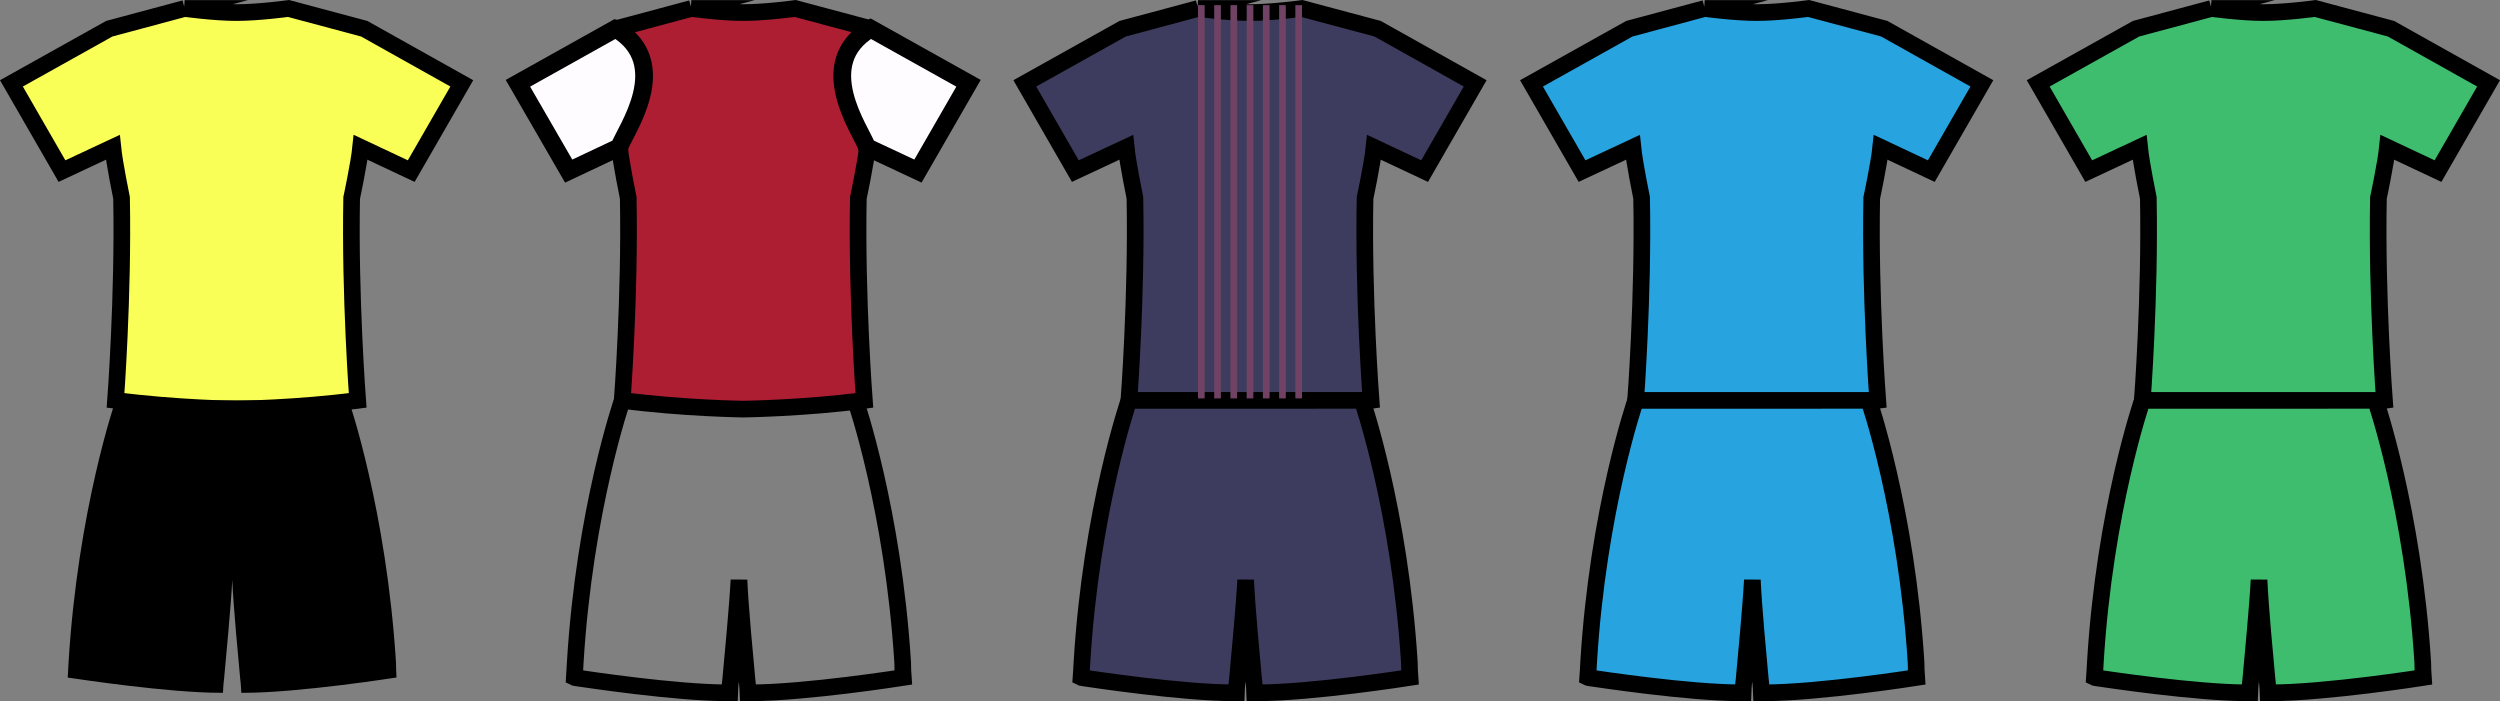 <?xml version="1.0" encoding="UTF-8" standalone="no"?>
<svg
   version="1.1"
   viewBox="0 0 150.085 42.091"
   fill="none"
   stroke="none"
   stroke-linecap="square"
   stroke-miterlimit="10"
   id="svg363"
   width="150.085"
   height="42.091"
   sodipodi:docname="out.svg"
   inkscape:version="1.1.2 (0a00cf5339, 2022-02-04)"
   xmlns:inkscape="http://www.inkscape.org/namespaces/inkscape"
   xmlns:sodipodi="http://sodipodi.sourceforge.net/DTD/sodipodi-0.dtd"
   xmlns="http://www.w3.org/2000/svg"
   xmlns:svg="http://www.w3.org/2000/svg">
  <rect x="0" y="0" width="150.085" height="42.091" fill="#808080" stroke="none"/>
  <sodipodi:namedview
     id="namedview2106"
     pagecolor="#ffffff"
     bordercolor="#666666"
     borderopacity="1.0"
     inkscape:pageshadow="2"
     inkscape:pageopacity="0.0"
     inkscape:pagecheckerboard="0"
     showgrid="false"
     inkscape:zoom="3.6203867"
     inkscape:cx="88.112134"
     inkscape:cy="95.431795"
     inkscape:window-width="1920"
     inkscape:window-height="1016"
     inkscape:window-x="0"
     inkscape:window-y="0"
     inkscape:window-maximized="1"
     inkscape:current-layer="svg363" />
  <defs
     id="defs367">
    <rect
       x="-303.376"
       y="20.48"
       width="207.87"
       height="233.52"
       id="rect390031" />
    <rect
       x="-303.376"
       y="20.48"
       width="207.87"
       height="233.52"
       id="rect398229" />
    <rect
       x="-303.376"
       y="20.48"
       width="207.87"
       height="233.52"
       id="rect398337" />
    <rect
       x="-303.376"
       y="20.48"
       width="207.87"
       height="233.52"
       id="rect398445" />
    <rect
       x="-303.376"
       y="20.48"
       width="207.87"
       height="233.52"
       id="rect398553" />
    <rect
       x="-303.376"
       y="20.48"
       width="207.87"
       height="233.52"
       id="rect398661" />
    <rect
       x="-303.376"
       y="20.48"
       width="207.87"
       height="233.52"
       id="rect398769" />
    <rect
       x="-303.376"
       y="20.48"
       width="207.87"
       height="233.52"
       id="rect398877" />
    <rect
       x="-303.376"
       y="20.48"
       width="207.87"
       height="233.52"
       id="rect398985" />
    <rect
       x="-303.376"
       y="20.48"
       width="207.87"
       height="233.52"
       id="rect400281" />
    <rect
       x="-303.376"
       y="20.48"
       width="207.87"
       height="233.52"
       id="rect401151" />
    <rect
       x="-303.376"
       y="20.48"
       width="207.87"
       height="233.52"
       id="rect401153" />
    <rect
       x="-303.376"
       y="20.48"
       width="207.87"
       height="233.52"
       id="rect401155" />
    <rect
       x="-303.376"
       y="20.48"
       width="207.87"
       height="233.52"
       id="rect401157" />
    <rect
       x="-303.376"
       y="20.48"
       width="207.87"
       height="233.52"
       id="rect401159" />
    <rect
       x="-303.376"
       y="20.48"
       width="207.87"
       height="233.52"
       id="rect401161" />
    <rect
       x="-303.376"
       y="20.48"
       width="207.87"
       height="233.52"
       id="rect401163" />
    <rect
       x="-303.376"
       y="20.48"
       width="207.87"
       height="233.52"
       id="rect401165" />
    <rect
       x="-303.376"
       y="20.48"
       width="207.87"
       height="233.52"
       id="rect401167" />
    <rect
       x="-303.376"
       y="20.48"
       width="207.87"
       height="233.52"
       id="rect401169" />
    <rect
       x="-303.376"
       y="20.48"
       width="207.87"
       height="233.52"
       id="rect418629" />
    <rect
       x="-303.376"
       y="20.48"
       width="207.87"
       height="233.52"
       id="rect418631" />
    <rect
       x="-303.376"
       y="20.48"
       width="207.87"
       height="233.52"
       id="rect418633" />
    <rect
       x="-303.376"
       y="20.48"
       width="207.87"
       height="233.52"
       id="rect418635" />
    <rect
       x="-303.376"
       y="20.48"
       width="207.87"
       height="233.52"
       id="rect418637" />
    <rect
       x="-303.376"
       y="20.48"
       width="207.87"
       height="233.52"
       id="rect418639" />
    <rect
       x="-303.376"
       y="20.48"
       width="207.87"
       height="233.52"
       id="rect418641" />
    <rect
       x="-303.376"
       y="20.48"
       width="207.87"
       height="233.52"
       id="rect418643" />
    <rect
       x="-303.376"
       y="20.48"
       width="207.87"
       height="233.52"
       id="rect418645" />
    <rect
       x="-303.376"
       y="20.48"
       width="207.87"
       height="233.52"
       id="rect418647" />
    <rect
       x="-303.376"
       y="20.48"
       width="207.87"
       height="233.52"
       id="rect418649" />
    <rect
       x="-303.376"
       y="20.48"
       width="207.87"
       height="233.52"
       id="rect418651" />
    <rect
       x="-303.376"
       y="20.48"
       width="207.87"
       height="233.52"
       id="rect418653" />
    <rect
       x="-303.376"
       y="20.48"
       width="207.87"
       height="233.52"
       id="rect418655" />
    <rect
       x="-303.376"
       y="20.48"
       width="207.87"
       height="233.52"
       id="rect418657" />
    <rect
       x="-303.376"
       y="20.48"
       width="207.87"
       height="233.52"
       id="rect418659" />
    <rect
       x="-303.376"
       y="20.48"
       width="207.87"
       height="233.52"
       id="rect418661" />
    <rect
       x="-303.376"
       y="20.48"
       width="207.87"
       height="233.52"
       id="rect418663" />
    <rect
       x="-303.376"
       y="20.48"
       width="207.87"
       height="233.52"
       id="rect418665" />
    <rect
       x="-303.376"
       y="20.48"
       width="207.87"
       height="233.52"
       id="rect418667" />
    <rect
       x="-303.376"
       y="20.48"
       width="207.87"
       height="233.52"
       id="rect390031-3" />
    <rect
       x="-303.376"
       y="20.48"
       width="207.87"
       height="233.52"
       id="rect398229-6" />
    <rect
       x="-303.376"
       y="20.48"
       width="207.87"
       height="233.52"
       id="rect398337-7" />
    <rect
       x="-303.376"
       y="20.48"
       width="207.87"
       height="233.52"
       id="rect398445-5" />
    <rect
       x="-303.376"
       y="20.48"
       width="207.87"
       height="233.52"
       id="rect398553-3" />
    <rect
       x="-303.376"
       y="20.48"
       width="207.87"
       height="233.52"
       id="rect398661-5" />
    <rect
       x="-303.376"
       y="20.48"
       width="207.87"
       height="233.52"
       id="rect398769-6" />
    <rect
       x="-303.376"
       y="20.48"
       width="207.87"
       height="233.52"
       id="rect398877-2" />
    <rect
       x="-303.376"
       y="20.48"
       width="207.87"
       height="233.52"
       id="rect398985-9" />
    <rect
       x="-303.376"
       y="20.48"
       width="207.87"
       height="233.52"
       id="rect400281-1" />
    <rect
       x="-303.376"
       y="20.48"
       width="207.87"
       height="233.52"
       id="rect401151-2" />
    <rect
       x="-303.376"
       y="20.48"
       width="207.87"
       height="233.52"
       id="rect401153-7" />
    <rect
       x="-303.376"
       y="20.48"
       width="207.87"
       height="233.52"
       id="rect401155-0" />
    <rect
       x="-303.376"
       y="20.48"
       width="207.87"
       height="233.52"
       id="rect401157-9" />
    <rect
       x="-303.376"
       y="20.48"
       width="207.87"
       height="233.52"
       id="rect401159-3" />
    <rect
       x="-303.376"
       y="20.48"
       width="207.87"
       height="233.52"
       id="rect401161-6" />
    <rect
       x="-303.376"
       y="20.48"
       width="207.87"
       height="233.52"
       id="rect401163-0" />
    <rect
       x="-303.376"
       y="20.48"
       width="207.87"
       height="233.52"
       id="rect401165-6" />
    <rect
       x="-303.376"
       y="20.48"
       width="207.87"
       height="233.52"
       id="rect401167-2" />
    <rect
       x="-303.376"
       y="20.48"
       width="207.87"
       height="233.52"
       id="rect401169-6" />
    <rect
       x="-303.376"
       y="20.48"
       width="207.87"
       height="233.52"
       id="rect418629-1" />
    <rect
       x="-303.376"
       y="20.48"
       width="207.87"
       height="233.52"
       id="rect418631-8" />
    <rect
       x="-303.376"
       y="20.48"
       width="207.87"
       height="233.52"
       id="rect418633-7" />
    <rect
       x="-303.376"
       y="20.48"
       width="207.87"
       height="233.52"
       id="rect418635-9" />
    <rect
       x="-303.376"
       y="20.48"
       width="207.87"
       height="233.52"
       id="rect418637-2" />
    <rect
       x="-303.376"
       y="20.48"
       width="207.87"
       height="233.52"
       id="rect418639-0" />
    <rect
       x="-303.376"
       y="20.48"
       width="207.87"
       height="233.52"
       id="rect418641-2" />
    <rect
       x="-303.376"
       y="20.48"
       width="207.87"
       height="233.52"
       id="rect418643-3" />
    <rect
       x="-303.376"
       y="20.48"
       width="207.87"
       height="233.52"
       id="rect418645-7" />
    <rect
       x="-303.376"
       y="20.48"
       width="207.87"
       height="233.52"
       id="rect418647-5" />
    <rect
       x="-303.376"
       y="20.48"
       width="207.87"
       height="233.52"
       id="rect418649-9" />
    <rect
       x="-303.376"
       y="20.48"
       width="207.87"
       height="233.52"
       id="rect418651-2" />
    <rect
       x="-303.376"
       y="20.48"
       width="207.87"
       height="233.52"
       id="rect418653-2" />
    <rect
       x="-303.376"
       y="20.48"
       width="207.87"
       height="233.52"
       id="rect418655-8" />
    <rect
       x="-303.376"
       y="20.48"
       width="207.87"
       height="233.52"
       id="rect418657-9" />
    <rect
       x="-303.376"
       y="20.48"
       width="207.87"
       height="233.52"
       id="rect418659-7" />
    <rect
       x="-303.376"
       y="20.48"
       width="207.87"
       height="233.52"
       id="rect418661-3" />
    <rect
       x="-303.376"
       y="20.48"
       width="207.87"
       height="233.52"
       id="rect418663-6" />
    <rect
       x="-303.376"
       y="20.48"
       width="207.87"
       height="233.52"
       id="rect418665-1" />
    <rect
       x="-303.376"
       y="20.48"
       width="207.87"
       height="233.52"
       id="rect418667-2" />
    <rect
       x="-303.376"
       y="20.48"
       width="207.87"
       height="233.52"
       id="rect390031-7" />
    <rect
       x="-303.376"
       y="20.48"
       width="207.87"
       height="233.52"
       id="rect398229-8" />
    <rect
       x="-303.376"
       y="20.48"
       width="207.87"
       height="233.52"
       id="rect398337-6" />
    <rect
       x="-303.376"
       y="20.48"
       width="207.87"
       height="233.52"
       id="rect398445-8" />
    <rect
       x="-303.376"
       y="20.48"
       width="207.87"
       height="233.52"
       id="rect398553-8" />
    <rect
       x="-303.376"
       y="20.48"
       width="207.87"
       height="233.52"
       id="rect398661-4" />
    <rect
       x="-303.376"
       y="20.48"
       width="207.87"
       height="233.52"
       id="rect398769-3" />
    <rect
       x="-303.376"
       y="20.48"
       width="207.87"
       height="233.52"
       id="rect398877-1" />
    <rect
       x="-303.376"
       y="20.48"
       width="207.87"
       height="233.52"
       id="rect398985-4" />
    <rect
       x="-303.376"
       y="20.48"
       width="207.87"
       height="233.52"
       id="rect400281-9" />
    <rect
       x="-303.376"
       y="20.48"
       width="207.87"
       height="233.52"
       id="rect401151-20" />
    <rect
       x="-303.376"
       y="20.48"
       width="207.87"
       height="233.52"
       id="rect401153-6" />
    <rect
       x="-303.376"
       y="20.48"
       width="207.87"
       height="233.52"
       id="rect401155-8" />
    <rect
       x="-303.376"
       y="20.48"
       width="207.87"
       height="233.52"
       id="rect401157-92" />
    <rect
       x="-303.376"
       y="20.48"
       width="207.87"
       height="233.52"
       id="rect401159-6" />
    <rect
       x="-303.376"
       y="20.48"
       width="207.87"
       height="233.52"
       id="rect401161-64" />
    <rect
       x="-303.376"
       y="20.48"
       width="207.87"
       height="233.52"
       id="rect401163-9" />
    <rect
       x="-303.376"
       y="20.48"
       width="207.87"
       height="233.52"
       id="rect401165-5" />
    <rect
       x="-303.376"
       y="20.48"
       width="207.87"
       height="233.52"
       id="rect401167-0" />
    <rect
       x="-303.376"
       y="20.48"
       width="207.87"
       height="233.52"
       id="rect401169-4" />
    <rect
       x="-303.376"
       y="20.48"
       width="207.87"
       height="233.52"
       id="rect418629-8" />
    <rect
       x="-303.376"
       y="20.48"
       width="207.87"
       height="233.52"
       id="rect418631-7" />
    <rect
       x="-303.376"
       y="20.48"
       width="207.87"
       height="233.52"
       id="rect418633-1" />
    <rect
       x="-303.376"
       y="20.48"
       width="207.87"
       height="233.52"
       id="rect418635-7" />
    <rect
       x="-303.376"
       y="20.48"
       width="207.87"
       height="233.52"
       id="rect418637-27" />
    <rect
       x="-303.376"
       y="20.48"
       width="207.87"
       height="233.52"
       id="rect418639-2" />
    <rect
       x="-303.376"
       y="20.48"
       width="207.87"
       height="233.52"
       id="rect418641-26" />
    <rect
       x="-303.376"
       y="20.48"
       width="207.87"
       height="233.52"
       id="rect418643-1" />
    <rect
       x="-303.376"
       y="20.48"
       width="207.87"
       height="233.52"
       id="rect418645-0" />
    <rect
       x="-303.376"
       y="20.48"
       width="207.87"
       height="233.52"
       id="rect418647-6" />
    <rect
       x="-303.376"
       y="20.48"
       width="207.87"
       height="233.52"
       id="rect418649-1" />
    <rect
       x="-303.376"
       y="20.48"
       width="207.87"
       height="233.52"
       id="rect418651-5" />
    <rect
       x="-303.376"
       y="20.48"
       width="207.87"
       height="233.52"
       id="rect418653-9" />
    <rect
       x="-303.376"
       y="20.48"
       width="207.87"
       height="233.52"
       id="rect418655-4" />
    <rect
       x="-303.376"
       y="20.48"
       width="207.87"
       height="233.52"
       id="rect418657-90" />
    <rect
       x="-303.376"
       y="20.48"
       width="207.87"
       height="233.52"
       id="rect418659-9" />
    <rect
       x="-303.376"
       y="20.48"
       width="207.87"
       height="233.52"
       id="rect418661-1" />
    <rect
       x="-303.376"
       y="20.48"
       width="207.87"
       height="233.52"
       id="rect418663-7" />
    <rect
       x="-303.376"
       y="20.48"
       width="207.87"
       height="233.52"
       id="rect418665-7" />
    <rect
       x="-303.376"
       y="20.48"
       width="207.87"
       height="233.52"
       id="rect418667-1" />
  </defs>
  <clipPath
     id="g1f1130f6aa8_0_6014.0">
    <path
       d="M 0,0 H 960 V 540 H 0 Z"
       clip-rule="nonzero"
       id="path2" />
  </clipPath>
  <path
     fill="#faff58"
     d="m 11.088,0.509 -4.528,1.215 -5.874,3.281 3.035,5.267 3.051,-1.428 c 0.099,0.968 0.525,3.035 0.525,3.035 0.115,5.89 -0.36,12.157 -0.36,12.157 3.609,0.476 7.268,0.525 7.268,0.525 0,0 3.674,-0.049 7.267,-0.525 0,0 -0.476,-6.268 -0.36,-12.157 0,0 0.443,-2.067 0.541,-3.035 l 3.035,1.428 3.035,-5.267 -5.858,-3.281 -4.544,-1.215 c 0,0 -1.788,0.246 -3.117,0.246 -1.33,0 -3.118,-0.246 -3.118,-0.246 z"
     fill-rule="evenodd"
     id="path981060"
     style="stroke:#000000;stroke-opacity:1" />
  <path
     fill="#000000"
     d="m 6.938,24.036 c 0,0 -2.265,6.546 -2.822,15.734 -0.016,0.213 -0.032,0.689 -0.05,0.902 0,0 0.033,0.017 0.083,0.017 0.672,0.098 5.988,0.902 9.073,0.902 h 0.164 c 0,0 0.016,-0.476 0.066,-0.836 0.115,-1.28 0.41,-4.332 0.493,-5.939 0.066,1.607 0.36,4.659 0.476,5.939 0.049,0.36 0.066,0.836 0.066,0.836 0.056,10e-4 0.111,10e-4 0.168,10e-4 3.301,0 9.151,-0.92 9.151,-0.92 -0.017,-0.213 -0.033,-0.689 -0.033,-0.902 -0.575,-9.188 -2.838,-15.734 -2.838,-15.734 z"
     fill-rule="evenodd"
     id="path981062" />
  <path
     fill="#000000"
     d="m 37.356,24.036 c 0,0 -2.265,6.546 -2.822,15.734 -0.016,0.213 -0.032,0.689 -0.049,0.902 0,0 0.033,0.017 0.083,0.017 0.672,0.098 5.988,0.902 9.073,0.902 h 0.164 c 0,0 0.016,-0.476 0.066,-0.836 0.115,-1.28 0.41,-4.332 0.493,-5.939 0.066,1.607 0.36,4.659 0.476,5.939 0.049,0.36 0.066,0.836 0.066,0.836 0.056,10e-4 0.111,10e-4 0.168,10e-4 3.301,0 9.151,-0.92 9.151,-0.92 -0.017,-0.213 -0.033,-0.689 -0.033,-0.902 -0.575,-9.188 -2.838,-15.734 -2.838,-15.734 z"
     fill-rule="evenodd"
     id="path981064"
     style="fill:#000000;fill-opacity:0;stroke:#000000;stroke-opacity:1" />
  <path
     fill="#faff58"
     d="m 71.925,0.509 -4.528,1.215 -5.874,3.281 3.035,5.267 3.051,-1.428 c 0.099,0.968 0.525,3.035 0.525,3.035 0.115,5.89 -0.36,12.157 -0.36,12.157 3.609,0.476 7.268,0.525 7.268,0.525 0,0 3.674,-0.049 7.267,-0.525 0,0 -0.476,-6.268 -0.36,-12.157 0,0 0.443,-2.067 0.541,-3.035 l 3.035,1.428 3.035,-5.267 -5.858,-3.281 -4.544,-1.215 c 0,0 -1.788,0.246 -3.117,0.246 -1.33,0 -3.118,-0.246 -3.118,-0.246 z"
     fill-rule="evenodd"
     id="path981066"
     style="fill:#3d3c5e;fill-opacity:1;stroke:#000000;stroke-opacity:1" />
  <path
     fill="#000000"
     d="m 67.775,24.036 c 0,0 -2.265,6.546 -2.822,15.734 -0.016,0.213 -0.032,0.689 -0.05,0.902 0,0 0.033,0.017 0.083,0.017 0.672,0.098 5.988,0.902 9.073,0.902 h 0.164 c 0,0 0.016,-0.476 0.066,-0.836 0.115,-1.28 0.41,-4.332 0.493,-5.939 0.066,1.607 0.36,4.659 0.476,5.939 0.049,0.36 0.066,0.836 0.066,0.836 0.056,10e-4 0.111,10e-4 0.168,10e-4 3.301,0 9.151,-0.92 9.151,-0.92 -0.017,-0.213 -0.033,-0.689 -0.033,-0.902 -0.575,-9.188 -2.838,-15.734 -2.838,-15.734 z"
     fill-rule="evenodd"
     id="path981068"
     style="fill:#3d3c5e;fill-opacity:1;stroke:#000000;stroke-opacity:1" />
  <path
     fill="#faff58"
     d="m 102.344,0.509 -4.528,1.215 -5.874,3.281 3.035,5.267 3.051,-1.428 c 0.099,0.968 0.525,3.035 0.525,3.035 0.115,5.89 -0.36,12.157 -0.36,12.157 3.609,0.476 7.268,0.525 7.268,0.525 0,0 3.674,-0.049 7.267,-0.525 0,0 -0.476,-6.268 -0.36,-12.157 0,0 0.443,-2.067 0.541,-3.035 l 3.035,1.428 3.035,-5.267 -5.858,-3.281 -4.544,-1.215 c 0,0 -1.788,0.246 -3.117,0.246 -1.33,0 -3.118,-0.246 -3.118,-0.246 z"
     fill-rule="evenodd"
     id="path981070"
     style="fill:#27a4df;fill-opacity:1;stroke:#000000;stroke-opacity:1" />
  <path
     fill="#000000"
     d="m 98.194,24.036 c 0,0 -2.265,6.546 -2.822,15.734 -0.016,0.213 -0.032,0.689 -0.05,0.902 0,0 0.033,0.017 0.083,0.017 0.672,0.098 5.988,0.902 9.073,0.902 h 0.164 c 0,0 0.016,-0.476 0.066,-0.836 0.115,-1.28 0.41,-4.332 0.493,-5.939 0.066,1.607 0.36,4.659 0.476,5.939 0.049,0.36 0.066,0.836 0.066,0.836 0.056,10e-4 0.111,10e-4 0.168,10e-4 3.301,0 9.151,-0.92 9.151,-0.92 -0.017,-0.213 -0.033,-0.689 -0.033,-0.902 -0.575,-9.188 -2.838,-15.734 -2.838,-15.734 z"
     fill-rule="evenodd"
     id="path981072"
     style="fill:#27a4df;fill-opacity:1;stroke:#000000;stroke-opacity:1" />
  <path
     fill="#faff58"
     d="m 132.763,0.509 -4.528,1.215 -5.874,3.281 3.035,5.267 3.051,-1.428 c 0.099,0.968 0.525,3.035 0.525,3.035 0.115,5.89 -0.36,12.157 -0.36,12.157 3.609,0.476 7.268,0.525 7.268,0.525 0,0 3.674,-0.049 7.267,-0.525 0,0 -0.476,-6.268 -0.36,-12.157 0,0 0.443,-2.067 0.541,-3.035 l 3.035,1.428 3.035,-5.267 -5.858,-3.281 -4.544,-1.215 c 0,0 -1.788,0.246 -3.117,0.246 -1.33,0 -3.118,-0.246 -3.118,-0.246 z"
     fill-rule="evenodd"
     id="path981074"
     style="fill:#3ebd6e;fill-opacity:1;stroke:#000000;stroke-opacity:1" />
  <path
     fill="#000000"
     d="m 128.613,24.036 c 0,0 -2.265,6.546 -2.822,15.734 -0.016,0.213 -0.032,0.689 -0.05,0.902 0,0 0.033,0.017 0.083,0.017 0.672,0.098 5.988,0.902 9.073,0.902 h 0.164 c 0,0 0.016,-0.476 0.066,-0.836 0.115,-1.28 0.41,-4.332 0.493,-5.939 0.066,1.607 0.36,4.659 0.476,5.939 0.049,0.36 0.066,0.836 0.066,0.836 0.056,10e-4 0.111,10e-4 0.168,10e-4 3.301,0 9.151,-0.92 9.151,-0.92 -0.017,-0.213 -0.033,-0.689 -0.033,-0.902 -0.575,-9.188 -2.838,-15.734 -2.838,-15.734 z"
     fill-rule="evenodd"
     id="path981076"
     style="fill:#3ebd6e;fill-opacity:1;stroke:#000000;stroke-opacity:1" />
  <path
     fill="#faff58"
     d="m 41.506,0.509 -4.528,1.215 -5.874,3.281 3.035,5.267 3.051,-1.428 c 0.099,0.968 0.525,3.035 0.525,3.035 0.115,5.89 -0.36,12.157 -0.36,12.157 3.609,0.476 7.268,0.525 7.268,0.525 0,0 3.674,-0.049 7.267,-0.525 0,0 -0.476,-6.268 -0.36,-12.157 0,0 0.443,-2.067 0.541,-3.035 l 3.035,1.428 3.035,-5.267 -5.858,-3.281 -4.544,-1.215 c 0,0 -1.788,0.246 -3.117,0.246 -1.33,0 -3.118,-0.246 -3.118,-0.246 z"
     fill-rule="evenodd"
     id="path981082"
     style="fill:#ad1e32;fill-opacity:1;stroke:#000000;stroke-opacity:1" />
  <path
     d="m 36.962,1.719 -5.869,3.281 3.047,5.271 3.036,-1.432 c 0.36,-1 3.297,-5.02 -0.213,-7.12 z"
     style="fill:#fffcff;fill-opacity:1;fill-rule:evenodd;stroke:#000000;stroke-width:1.066;stroke-linecap:butt;stroke-linejoin:miter;stroke-miterlimit:16.248;stroke-dasharray:none;stroke-opacity:1"
     id="path1000862" />
  <path
     d="m 52.27,1.719 c -3.511,2.1 -0.573,6.12 -0.215,7.12 l 3.052,1.432 3.037,-5.271 z"
     style="fill:#fffcff;fill-opacity:1;fill-rule:evenodd;stroke:#000000;stroke-width:1.066;stroke-linecap:butt;stroke-linejoin:miter;stroke-miterlimit:16.248;stroke-dasharray:none;stroke-opacity:1"
     id="path1000866" />
  <path
     style="fill:#704364;fill-opacity:1;stroke:#704364;stroke-width:0.4;stroke-linecap:butt;stroke-linejoin:miter;stroke-miterlimit:10;stroke-dasharray:none;stroke-opacity:1"
     d="M 72.12,0.509 V 23.718"
     id="path1007394" />
  <path
     style="fill:#704364;fill-opacity:1;stroke:#704364;stroke-width:0.4;stroke-linecap:butt;stroke-linejoin:miter;stroke-miterlimit:10;stroke-dasharray:none;stroke-opacity:1"
     d="M 74.069,0.509 V 23.718"
     id="path1020055" />
  <path
     style="fill:#704364;fill-opacity:1;stroke:#704364;stroke-width:0.4;stroke-linecap:butt;stroke-linejoin:miter;stroke-miterlimit:10;stroke-dasharray:none;stroke-opacity:1"
     d="M 76.017,0.509 V 23.718"
     id="path1020057" />
  <path
     style="fill:#704364;fill-opacity:1;stroke:#704364;stroke-width:0.4;stroke-linecap:butt;stroke-linejoin:miter;stroke-miterlimit:10;stroke-dasharray:none;stroke-opacity:1"
     d="M 77.965,0.509 V 23.718"
     id="path1020059" />
  <path
     style="fill:#704364;fill-opacity:1;stroke:#704364;stroke-width:0.4;stroke-linecap:butt;stroke-linejoin:miter;stroke-miterlimit:10;stroke-dasharray:none;stroke-opacity:1"
     d="M 76.991,0.509 V 23.718"
     id="path1020061" />
  <path
     style="fill:#704364;fill-opacity:1;stroke:#704364;stroke-width:0.4;stroke-linecap:butt;stroke-linejoin:miter;stroke-miterlimit:10;stroke-dasharray:none;stroke-opacity:1"
     d="M 75.043,0.509 V 23.718"
     id="path1020063" />
  <path
     style="fill:#704364;fill-opacity:1;stroke:#704364;stroke-width:0.4;stroke-linecap:butt;stroke-linejoin:miter;stroke-miterlimit:10;stroke-dasharray:none;stroke-opacity:1"
     d="M 73.094,0.509 V 23.718"
     id="path1020065" />
</svg>

